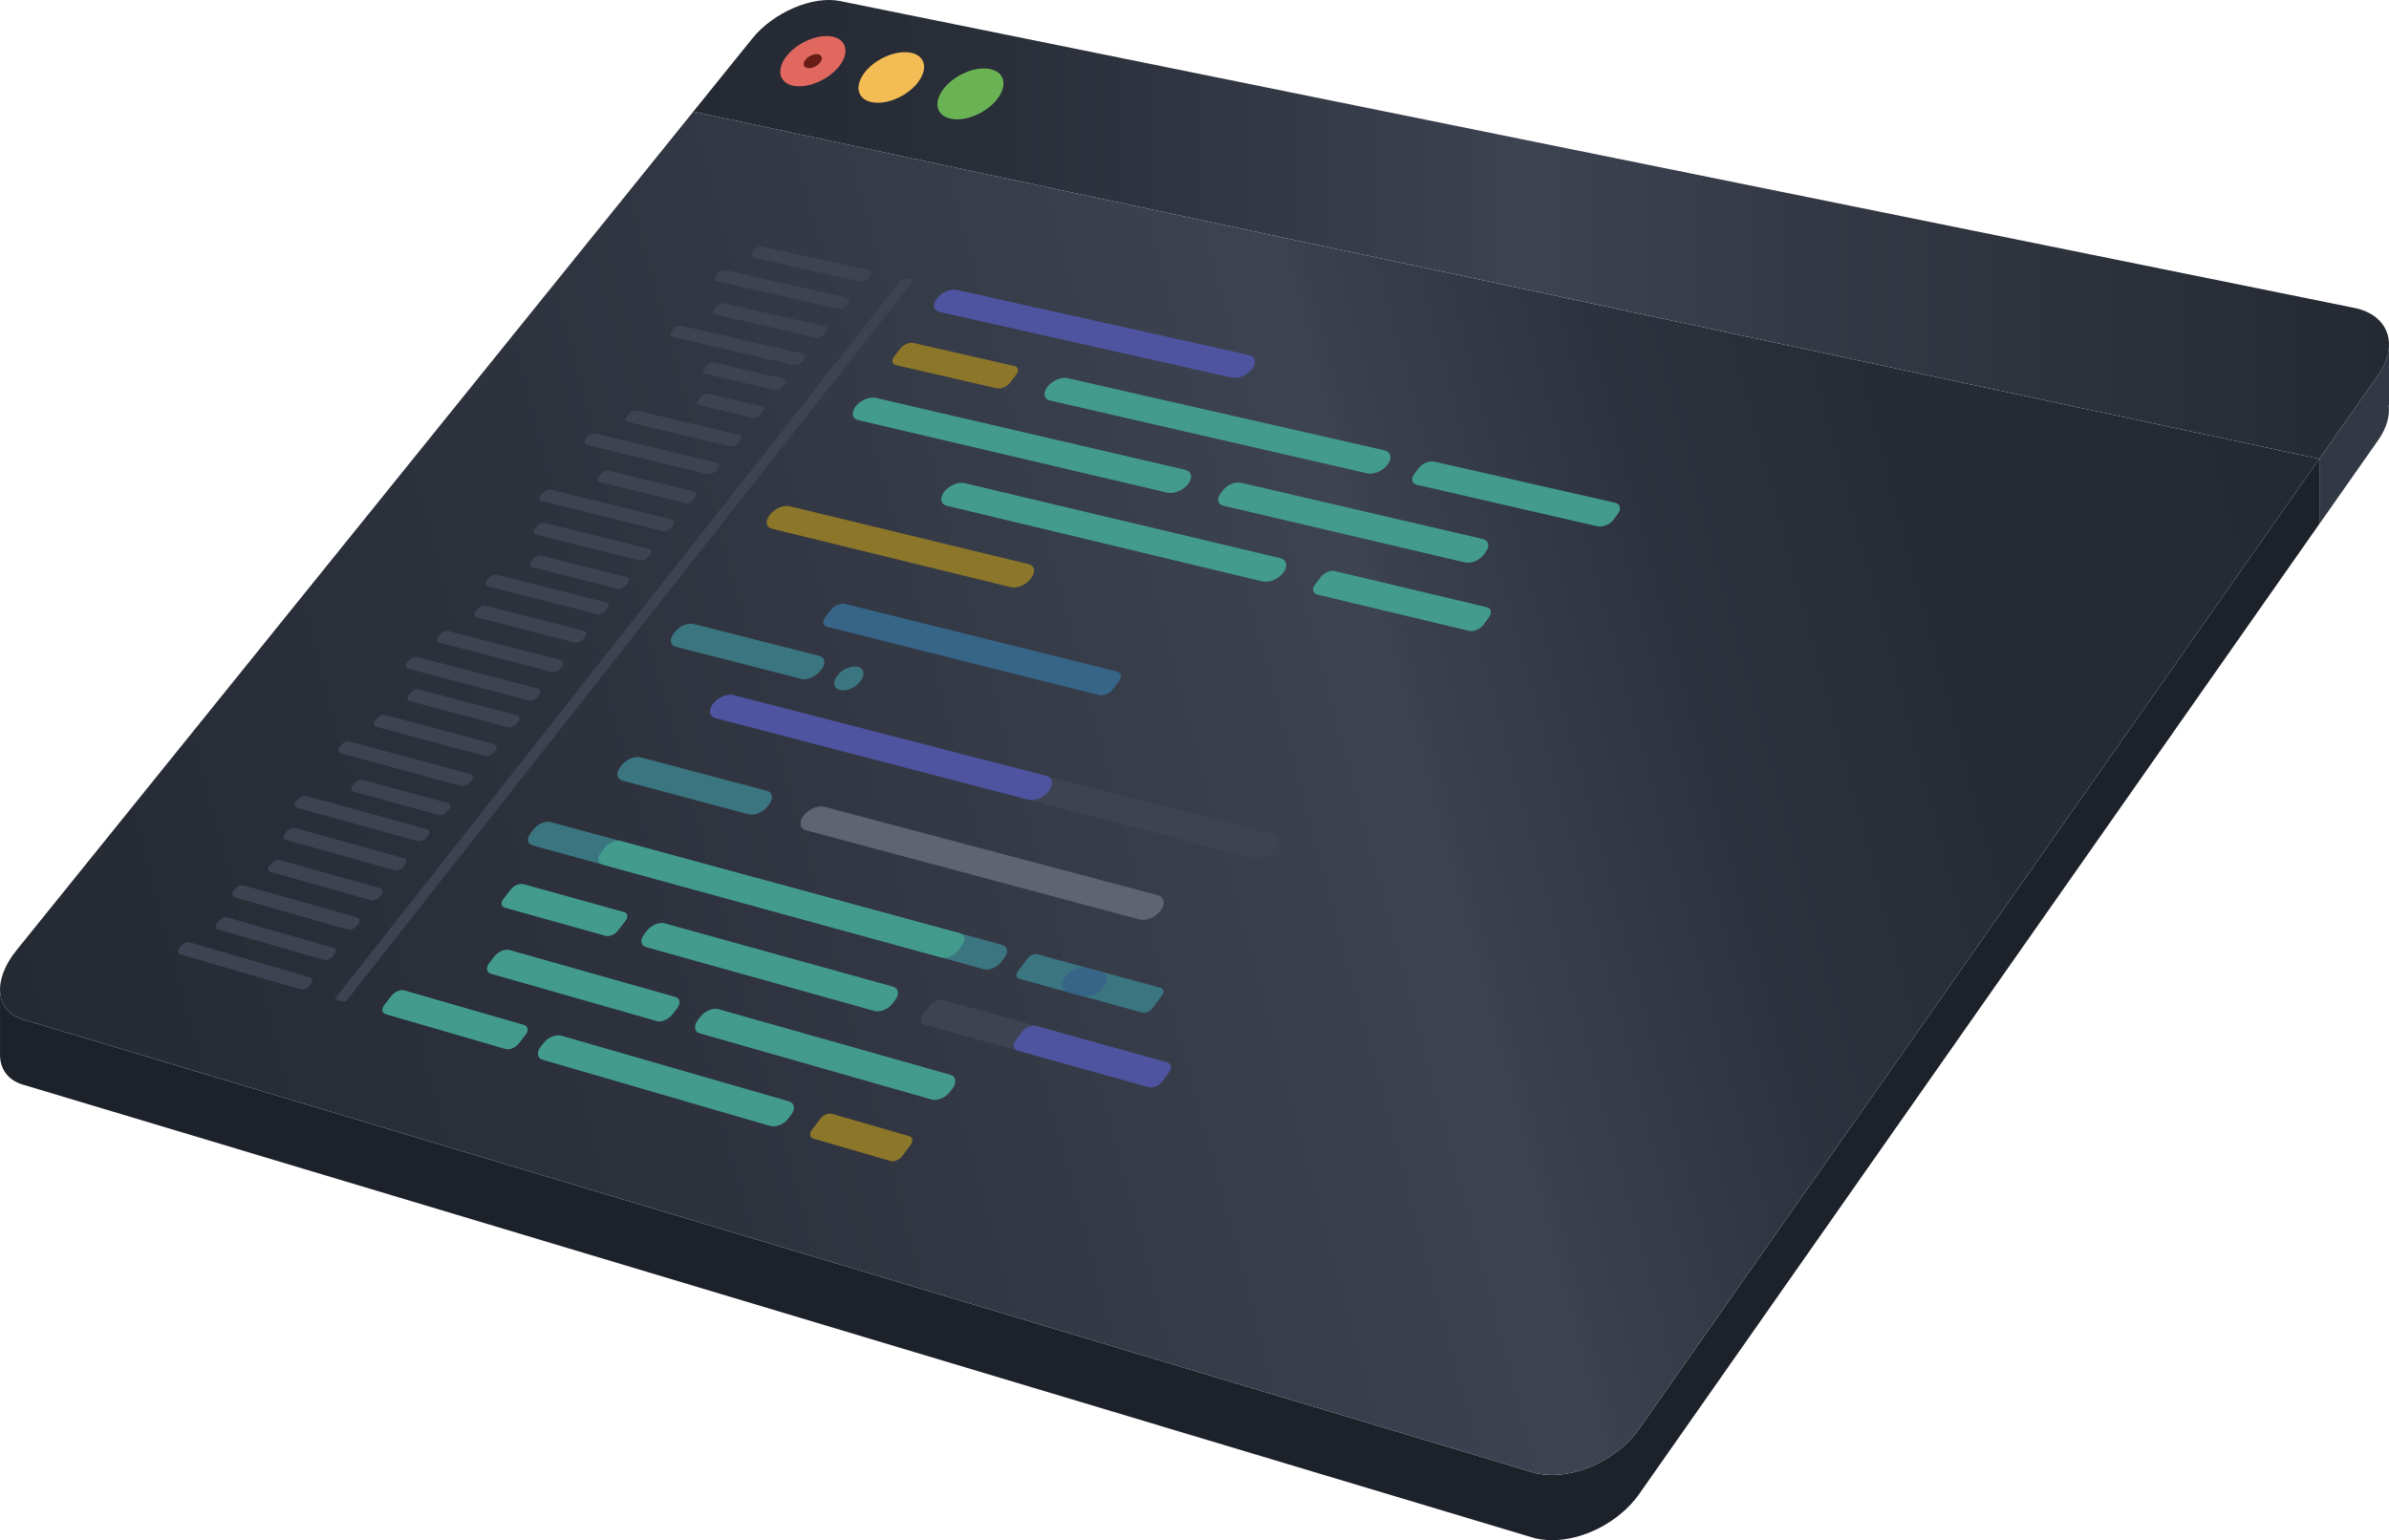 <svg id="uuid-f55afbd8-5756-42e0-bee7-1ca02151813a" xmlns="http://www.w3.org/2000/svg" width="129.24mm" height="83.34mm" xmlns:xlink="http://www.w3.org/1999/xlink" viewBox="0 0 366.36 236.25"><defs><linearGradient id="uuid-c6526cd5-9f11-4823-9893-a25eaf740ccf" x1="3.89" y1="167.02" x2="356.27" y2="72.6" gradientUnits="userSpaceOnUse"><stop offset="0" stop-color="#242932"/><stop offset=".27" stop-color="#2d323d"/><stop offset=".6" stop-color="#3d4351"/><stop offset=".61" stop-color="#3a404d"/><stop offset=".72" stop-color="#2d333e"/><stop offset=".83" stop-color="#262b34"/><stop offset="1" stop-color="#242932"/></linearGradient><linearGradient id="uuid-5079fd66-03af-40e1-a614-653ed29bac80" x1="106.32" y1="35.19" x2="366.36" y2="35.19" gradientUnits="userSpaceOnUse"><stop offset="0" stop-color="#242932"/><stop offset=".18" stop-color="#292e39"/><stop offset=".44" stop-color="#393f4c"/><stop offset=".49" stop-color="#3d4351"/><stop offset=".65" stop-color="#343945"/><stop offset="1" stop-color="#242932"/></linearGradient></defs><g id="uuid-11595fcc-7ab2-41a4-ace3-7d724d4fab9c"><g id="uuid-5759570c-58fa-4a78-bfff-9fbe810190e3"><path d="M366.36,52.86h-.01c0,1.45-.52,3.05-1.64,4.65l-9.03,12.88v10l9.03-12.88c1.3-1.85,1.8-3.7,1.61-5.32l.05-.09v-9.25Z" fill="#323945"/><path d="M234.9,225.81L3.49,156.37c-2.31-.69-3.48-2.42-3.48-4.57H0v9.93h0c-.02,2.19,1.15,3.94,3.48,4.64l231.42,69.45c5.38,1.62,12.79-1.38,16.51-6.69l104.26-148.74v-10l-104.26,148.74c-3.72,5.3-11.12,8.3-16.51,6.69Z" fill="#1d212a"/><path id="uuid-6c50396d-bf44-4000-a462-430541f22ca4" d="M234.9,225.81L3.49,156.37c-4.24-1.27-4.67-6.01-.99-10.57L106.32,17.12l249.35,53.27-104.26,148.74c-3.72,5.3-11.12,8.3-16.51,6.69Z" fill="url(#uuid-c6526cd5-9f11-4823-9893-a25eaf740ccf)"/><g id="uuid-8bb340d0-b532-43bc-865a-9b187a0db072"><g id="uuid-5c87ad22-0c0e-4a0b-ba78-b7ad7c27840a"><path id="uuid-390c5487-ef59-4b39-95f1-31fd617620b3" d="M152.89,59.57l-15.49-3.56c-.62-.14-.74-.74-.26-1.35l.95-1.22c.47-.6,1.35-.97,1.97-.83l15.49,3.53c.63.14.75.75.28,1.36l-.96,1.23c-.47.61-1.36.98-1.99.84Z" fill="#8c762a"/><path id="uuid-c282b933-1fc2-44b2-acdb-8f3ae1913d0f" d="M155,90.07l-36.62-8.96c-.92-.23-1.09-1.15-.37-2.07l.11-.14c.72-.91,2.05-1.47,2.97-1.25l36.62,8.88c.96.23,1.15,1.18.44,2.12l-.11.15c-.72.94-2.08,1.51-3.04,1.27Z" fill="#8c762a"/><path id="uuid-4df5b24d-6f81-4713-a35c-f6a38c117686" d="M209.61,72.6l-48.54-11.15c-.98-.22-1.18-1.17-.45-2.11l.02-.03c.73-.94,2.11-1.52,3.09-1.3l48.54,11.06c1.03.23,1.27,1.21.54,2.18l-.02.03c-.73.97-2.16,1.57-3.18,1.33Z" fill="#439b8e"/><path id="uuid-03560605-67e6-43e8-9712-34eb703028a9" d="M245,80.74l-27.72-6.37c-.77-.18-.96-.91-.41-1.64l.69-.92c.55-.73,1.61-1.17,2.39-1l27.72,6.31c.79.18,1,.93.45,1.67l-.69.93c-.55.74-1.63,1.19-2.43,1.01Z" fill="#439b8e"/><path id="uuid-eb54048e-8442-4612-a5f4-b61f0d3a33b4" d="M188.89,57.93l-44.81-10.08c-.96-.21-1.14-1.14-.42-2.06l.02-.03c.72-.92,2.08-1.5,3.04-1.29l44.81,9.99c1,.22,1.22,1.17.5,2.12l-.02.03c-.73.95-2.13,1.54-3.12,1.31Z" fill="#4e54a0"/><path id="uuid-d0c17c30-c01d-4892-9843-b58e0b619968" d="M179.04,75.58l-47.42-11.13c-.96-.22-1.13-1.16-.4-2.1l.02-.03c.73-.93,2.1-1.51,3.06-1.29l47.43,11.03c1,.23,1.22,1.2.49,2.16l-.02.03c-.73.96-2.14,1.55-3.15,1.32Z" fill="#439b8e"/><path id="uuid-008fd500-9caf-467f-84bd-d70bcf2ef489" d="M224.71,86.29l-37.1-8.71c-.88-.21-1.07-1.05-.43-1.89l.37-.49c.64-.84,1.86-1.35,2.74-1.15l37.1,8.63c.91.21,1.13,1.08.49,1.93l-.37.5c-.64.86-1.89,1.38-2.8,1.17Z" fill="#439b8e"/><path id="uuid-29a801a8-39f8-4f1b-91a0-cf29e861aa1a" d="M193.61,89.19l-48.39-11.6c-.97-.23-1.16-1.19-.43-2.15l.02-.03c.74-.95,2.13-1.53,3.1-1.3l48.39,11.5c1.02.24,1.25,1.23.52,2.21l-.02.03c-.74.98-2.17,1.58-3.19,1.33Z" fill="#439b8e"/><path id="uuid-e76a7ac4-07c3-4065-92ba-54be970fc7b8" d="M225.25,96.77l-23.22-5.56c-.71-.17-.87-.86-.36-1.54l.85-1.14c.51-.68,1.5-1.09,2.21-.92l23.22,5.52c.73.17.9.87.39,1.56l-.85,1.15c-.51.69-1.51,1.11-2.24.93Z" fill="#439b8e"/><path id="uuid-c771c4ef-a036-4976-8550-27acd30f29cc" d="M122.89,104.14l-19.25-4.92c-.88-.23-1.03-1.13-.34-2.01l.23-.29c.69-.89,1.97-1.42,2.85-1.2l19.25,4.88c.9.23,1.07,1.14.37,2.04l-.23.3c-.7.9-1.99,1.44-2.89,1.21Z" fill="#3b7580"/><path id="uuid-b6d77ae9-bd10-4a34-90ee-919bd47d35af" d="M168.51,106.62l-41.67-10.47c-.66-.17-.78-.83-.27-1.49l.89-1.14c.51-.66,1.46-1.05,2.12-.89l41.68,10.38c.69.17.84.86.33,1.53l-.89,1.17c-.51.67-1.49,1.08-2.18.91Z" fill="#376588"/><path id="uuid-a79d6121-84d1-4bdf-998b-ed65af8db8b0" d="M128.81,105.85h-.02c-.96-.25-1.14-1.23-.4-2.19l.06-.08c.74-.96,2.12-1.54,3.09-1.29h.02c.96.25,1.15,1.23.4,2.19l-.06.08c-.74.96-2.13,1.54-3.09,1.29Z" fill="#3b7580"/><path id="uuid-2058c1d5-840a-4018-9010-c2a6778c6c42" d="M192.24,131.67l-49.57-12.91c-1-.26-1.19-1.27-.43-2.26l.02-.03c.76-.99,2.18-1.58,3.18-1.32l49.57,12.81c1.05.27,1.28,1.32.53,2.34l-.02.03c-.76,1.02-2.23,1.63-3.27,1.36Z" fill="#3e4352"/><path id="uuid-e3c809e1-e9c4-421c-8b67-e369babf01a4" d="M157.65,122.66l-47.93-12.49c-.96-.25-1.13-1.24-.38-2.21l.02-.03c.76-.97,2.15-1.55,3.12-1.31l47.94,12.38c1.01.26,1.22,1.28.46,2.29l-.02.03c-.76,1-2.2,1.6-3.21,1.34Z" fill="#4e54a0"/><path id="uuid-65c6a577-75c9-4a8c-af08-a9546154e5d8" d="M114.81,124.92l-19.37-5.18c-.89-.24-1.03-1.16-.33-2.06l.23-.3c.7-.9,1.99-1.44,2.88-1.21l19.37,5.13c.9.24,1.07,1.17.36,2.09l-.23.3c-.71.91-2.01,1.46-2.92,1.22Z" fill="#3b7580"/><path id="uuid-77a8e3f4-db68-4f1f-b051-60e8c863a320" d="M174.73,141.04l-51.09-13.66c-.99-.26-1.17-1.28-.4-2.27l.02-.03c.76-.99,2.18-1.58,3.17-1.32l51.09,13.55c1.04.28,1.26,1.33.5,2.35l-.02.03c-.77,1.02-2.23,1.63-3.27,1.35Z" fill="#5f6472"/><path id="uuid-ba3dd559-4a3d-4bd6-8363-49f2edc47f49" d="M150.85,148.66l-69.2-18.98c-.8-.22-.92-1.06-.28-1.88l.48-.61c.64-.82,1.81-1.31,2.61-1.09l69.2,18.83c.86.23,1.03,1.12.38,1.97l-.48.64c-.65.86-1.86,1.36-2.72,1.13Z" fill="#3b7580"/><path id="uuid-ad19a126-ae31-4649-b5b5-199fbe9a312c" d="M144.33,146.87l-51.91-14.24c-.78-.21-.91-1.03-.28-1.83l.56-.72c.62-.8,1.76-1.27,2.54-1.06l51.91,14.12c.82.22.98,1.07.36,1.9l-.56.74c-.62.82-1.8,1.31-2.62,1.09Z" fill="#439b8e"/><path id="uuid-20a62893-f83c-458e-91f2-b4b978995f2c" d="M175.15,155.32l-18.83-5.17c-.5-.14-.6-.65-.23-1.15l1.46-1.95c.37-.5,1.08-.79,1.58-.65l18.83,5.12c.51.14.62.66.24,1.16l-1.46,1.97c-.37.5-1.09.8-1.6.66Z" fill="#3b7580"/><path id="uuid-8756e6af-c662-495b-aaaa-b575c2222185" d="M165.94,152.8l-2.1-.58c-1.04-.28-1.25-1.35-.48-2.38l.02-.03c.77-1.03,2.23-1.63,3.27-1.35l2.1.57c1.04.28,1.26,1.35.49,2.38l-.02.03c-.77,1.03-2.24,1.64-3.28,1.36Z" fill="#376588"/><path id="uuid-ac136bec-7de7-483e-8a8a-cdd7d778c036" d="M127.6,170.86l11.8,3.41c.57.16.68.77.25,1.35l-1.29,1.72c-.44.58-1.25.92-1.82.75l-11.8-3.43c-.56-.16-.67-.76-.23-1.34l1.29-1.71c.44-.58,1.25-.91,1.81-.75Z" fill="#8c762a"/><path id="uuid-a011bbbc-1b0c-40bb-84ff-da76a2da31be" d="M86.08,158.87l34.9,10.07c.87.25,1.02,1.17.35,2.06l-.43.57c-.67.89-1.92,1.4-2.79,1.15l-34.9-10.15c-.84-.24-.97-1.14-.29-2.01l.43-.56c.67-.87,1.89-1.37,2.73-1.13Z" fill="#439b8e"/><path id="uuid-8aa29a4c-10bc-4d96-a62f-791f29337e18" d="M62.02,151.93l18.36,5.3c.62.18.72.85.22,1.5l-1.04,1.34c-.5.65-1.42,1.03-2.04.85l-18.36-5.34c-.61-.18-.7-.84-.19-1.48l1.04-1.33c.5-.64,1.4-1.02,2.01-.84Z" fill="#439b8e"/><path id="uuid-0bd67f69-6c53-46bb-86de-1ccbf93bc775" d="M110.17,154.8l35.54,10.06c.88.25,1.06,1.17.39,2.07l-.43.57c-.67.89-1.93,1.41-2.81,1.16l-35.53-10.14c-.85-.24-1-1.15-.33-2.02l.43-.56c.67-.87,1.9-1.38,2.75-1.14Z" fill="#439b8e"/><path id="uuid-bdc1a99f-b877-40eb-8b77-114fd1c1f57d" d="M78.14,145.73l25.42,7.2c.73.21.86.99.28,1.74l-.75.97c-.58.75-1.65,1.2-2.38.99l-25.41-7.25c-.71-.2-.82-.97-.24-1.71l.75-.96c.58-.74,1.63-1.18,2.34-.98Z" fill="#439b8e"/><path id="uuid-e08091df-de05-4def-a8fb-175b11ec68da" d="M101.94,141.64l35,9.71c.87.24,1.03,1.15.37,2.02l-.43.56c-.67.88-1.91,1.39-2.78,1.15l-35-9.79c-.84-.23-.98-1.12-.31-1.98l.42-.55c.66-.86,1.88-1.36,2.72-1.13Z" fill="#439b8e"/><path id="uuid-7074c544-5bd7-44ee-b849-5e41ac502c38" d="M80.22,135.61l15.48,4.3c.57.16.67.77.21,1.36l-1.17,1.51c-.46.59-1.3.94-1.87.78l-15.48-4.33c-.56-.16-.65-.76-.19-1.34l1.17-1.49c.46-.58,1.28-.93,1.85-.77Z" fill="#439b8e"/><path id="uuid-e4bb718b-9740-42bc-b160-9c5e735225c5" d="M144.64,153.41l19.77,5.49c.67.19.81.88.31,1.55l-1.03,1.38c-.5.67-1.45,1.06-2.12.87l-19.77-5.53c-.66-.18-.78-.87-.28-1.53l1.03-1.36c.5-.66,1.43-1.05,2.09-.86Z" fill="#3e4352"/><path id="uuid-51e315f4-e23c-4a80-a299-3d9320da75a8" d="M158.88,157.37l20.06,5.57c.68.19.83.89.33,1.56l-1.03,1.39c-.5.67-1.45,1.07-2.13.88l-20.06-5.61c-.66-.19-.8-.88-.3-1.54l1.03-1.37c.5-.67,1.44-1.05,2.11-.87Z" fill="#4e54a0"/></g><path id="uuid-5c2763cf-9f85-4e26-abdc-659c8211c0ae" d="M52.64,153.68l-1.05-.3c-.17-.05-.19-.23-.05-.41l86.67-110.05c.13-.16.37-.26.54-.23l1.05.23c.17.04.2.2.07.36l-86.68,110.16c-.14.18-.39.28-.55.23Z" fill="#3e4352"/><g id="uuid-787613e6-0eed-441a-ad9f-c7cdc40bfac9"><path id="uuid-eab80eae-d61d-4cc6-9bca-d767707bb4ed" d="M111.35,41.47l18.53,4.18c.43.1.52.52.18.94l-.15.19c-.33.42-.96.69-1.39.59l-18.53-4.2c-.43-.1-.5-.51-.17-.93l.15-.19c.33-.42.95-.68,1.38-.58Z" fill="#3e4352"/><path id="uuid-32db3da3-d75c-477c-a826-00f67bea1a66" d="M116.9,37.82l16.33,3.64c.41.09.49.49.17.88l-.22.28c-.31.4-.9.65-1.31.55l-16.33-3.66c-.4-.09-.47-.48-.16-.87l.22-.28c.31-.39.89-.64,1.29-.55Z" fill="#3e4352"/><path id="uuid-417a4bbb-9473-49c8-aaf8-94b786c7e17f" d="M104.56,49.98l18.52,4.27c.43.1.51.53.18.95l-.15.19c-.34.43-.96.69-1.4.59l-18.52-4.29c-.43-.1-.5-.52-.16-.94l.15-.19c.34-.42.95-.68,1.38-.58Z" fill="#3e4352"/><path id="uuid-2b18802d-edfd-4d71-9653-82ae00a7bb33" d="M111.06,46.53l15.41,3.51c.4.09.47.48.16.87l-.26.32c-.31.39-.88.63-1.28.54l-15.41-3.53c-.39-.09-.46-.47-.15-.86l.25-.32c.31-.38.87-.62,1.26-.54Z" fill="#3e4352"/><path id="uuid-27bdddac-3468-4915-be45-fce5d9d10e18" d="M108.5,60.37l8.46,1.99c.3.07.35.37.12.66l-.54.68c-.23.29-.66.48-.96.41l-8.46-2c-.3-.07-.35-.36-.11-.66l.54-.68c.23-.29.66-.47.96-.4Z" fill="#3e4352"/><path id="uuid-59e28b26-27dd-411a-8b43-fe7d4588f2e1" d="M109.49,55.6l10.76,2.5c.33.08.39.41.13.74l-.43.55c-.26.33-.74.53-1.08.45l-10.75-2.52c-.33-.08-.39-.41-.13-.73l.43-.55c.26-.33.74-.53,1.07-.45Z" fill="#3e4352"/><path id="uuid-318eac89-a0ca-4288-af3b-4da5cb986640" d="M91.37,66.51l18.51,4.45c.43.1.51.54.17.97l-.15.2c-.34.43-.97.7-1.4.59l-18.51-4.47c-.43-.1-.49-.53-.15-.96l.15-.19c.34-.43.96-.69,1.39-.59Z" fill="#3e4352"/><path id="uuid-c7913bb9-e860-4cd8-8c8b-8480747f042e" d="M97.64,62.98l15.68,3.73c.4.1.47.49.16.89l-.25.32c-.31.4-.89.64-1.29.55l-15.67-3.75c-.39-.09-.46-.49-.15-.88l.25-.31c.31-.39.89-.64,1.28-.54Z" fill="#3e4352"/><path id="uuid-4b5415c0-60d2-46e8-9dcb-a2c86fc7f4d5" d="M84.5,75.13l18.5,4.55c.43.11.51.54.16.98l-.16.2c-.34.43-.97.7-1.41.59l-18.5-4.57c-.43-.11-.49-.54-.15-.97l.16-.19c.34-.43.96-.69,1.39-.59Z" fill="#3e4352"/><path id="uuid-36c171b2-61a6-433c-8320-1aec182caf45" d="M93.34,72.2l13.17,3.2c.37.09.43.46.14.83l-.34.43c-.29.37-.82.59-1.19.5l-13.17-3.22c-.36-.09-.42-.46-.13-.82l.34-.43c.29-.36.82-.59,1.18-.5Z" fill="#3e4352"/><path id="uuid-4331b70b-207c-4e38-9f5f-67b8f6b61ada" d="M82.98,85.22l13.17,3.31c.37.09.43.47.14.84l-.35.44c-.29.37-.83.6-1.2.5l-13.16-3.32c-.36-.09-.42-.46-.13-.83l.34-.43c.29-.37.82-.59,1.19-.5Z" fill="#3e4352"/><path id="uuid-32c80535-e2db-407a-bdaa-2e05d15d0695" d="M83.58,80.23l15.92,3.96c.4.1.47.51.15.91l-.24.31c-.32.41-.91.65-1.31.55l-15.92-3.97c-.4-.1-.46-.5-.14-.91l.24-.3c.32-.4.9-.65,1.3-.55Z" fill="#3e4352"/><path id="uuid-821f5943-850d-4980-9ead-4b4ea077ea9c" d="M74.47,92.91l15.1,3.87c.39.1.46.51.14.9l-.27.35c-.31.4-.89.64-1.28.54l-15.1-3.89c-.39-.1-.45-.5-.13-.9l.27-.34c.31-.39.88-.63,1.27-.53Z" fill="#3e4352"/><path id="uuid-c94d26ac-3b70-41d4-abb5-13c8b6140ae7" d="M76.23,88.17l16.75,4.25c.41.1.48.53.15.95l-.22.27c-.33.42-.93.67-1.35.57l-16.74-4.27c-.41-.1-.47-.52-.14-.94l.22-.27c.33-.41.93-.66,1.33-.56Z" fill="#3e4352"/><path id="uuid-2108860c-97d9-45af-8d25-e73039272ff5" d="M64.02,100.79l18.48,4.84c.43.11.5.56.15,1.01l-.16.2c-.35.44-.98.71-1.42.6l-18.48-4.86c-.42-.11-.49-.56-.14-.99l.16-.2c.35-.44.98-.7,1.4-.59Z" fill="#3e4352"/><path id="uuid-c1b9ad3b-67bd-41ae-9faa-a8bf1e39b4c7" d="M68.77,96.8l17.21,4.46c.42.11.49.54.15.97l-.2.25c-.34.43-.95.68-1.37.57l-17.21-4.48c-.41-.11-.47-.54-.14-.96l.2-.25c.34-.42.94-.68,1.35-.57Z" fill="#3e4352"/><path id="uuid-1cca6aff-5096-4b90-a2e6-6f1d6d9644bf" d="M59.09,109.68l16.73,4.47c.41.11.48.54.14.97l-.22.28c-.33.42-.94.68-1.35.57l-16.73-4.49c-.41-.11-.46-.54-.13-.96l.22-.27c.33-.42.93-.67,1.34-.56Z" fill="#3e4352"/><path id="uuid-aa9e9d2f-7069-4091-b8a4-809b72545586" d="M64.24,105.76l15.09,3.99c.39.1.45.51.14.92l-.28.35c-.32.4-.89.64-1.29.54l-15.09-4.01c-.39-.1-.44-.51-.12-.91l.28-.35c.32-.4.89-.64,1.27-.54Z" fill="#3e4352"/><path id="uuid-cec5c23b-2541-4d18-887a-d212d7170bb4" d="M55.61,119.62l13.14,3.58c.37.1.42.49.12.87l-.35.45c-.3.38-.84.61-1.21.51l-13.14-3.6c-.36-.1-.41-.49-.11-.86l.35-.44c.3-.38.84-.6,1.2-.5Z" fill="#3e4352"/><path id="uuid-c9a25d9d-6bd4-4294-807a-91226eb88081" d="M53.67,113.76l18.47,4.99c.43.12.5.57.15,1.02l-.16.2c-.35.45-.99.71-1.42.6l-18.46-5.01c-.42-.12-.48-.57-.13-1.01l.16-.2c.35-.44.98-.71,1.41-.59Z" fill="#3e4352"/><path id="uuid-175b047a-395a-4b1c-94c8-c2cbc5c051a5" d="M45.27,127.01l16.71,4.65c.41.11.47.56.13.99l-.22.28c-.34.43-.95.68-1.36.57l-16.71-4.67c-.4-.11-.46-.55-.12-.97l.22-.28c.34-.42.94-.68,1.35-.56Z" fill="#3e4352"/><path id="uuid-a1e7424d-d6a9-43d7-baa4-f82e807d81ee" d="M47.01,122.11l18.46,5.08c.43.12.5.58.14,1.03l-.16.2c-.35.45-.99.72-1.43.6l-18.46-5.1c-.42-.12-.48-.57-.13-1.02l.16-.2c.35-.44.98-.71,1.41-.59Z" fill="#3e4352"/><path id="uuid-d31478ba-ed6d-469c-bd77-51b31ea52005" d="M37.42,135.82l17.37,4.93c.42.12.48.57.13,1.01l-.2.25c-.35.44-.97.7-1.39.58l-17.37-4.95c-.41-.12-.46-.57-.12-1l.2-.25c.35-.44.96-.69,1.37-.58Z" fill="#3e4352"/><path id="uuid-abc819d2-90e7-4bb3-8f2b-0a759db7448c" d="M42.88,131.92l15.49,4.35c.4.11.45.54.13.95l-.27.34c-.33.42-.92.66-1.31.55l-15.49-4.37c-.39-.11-.44-.53-.11-.94l.27-.33c.33-.41.91-.66,1.3-.55Z" fill="#3e4352"/><path id="uuid-d4186c6b-f40d-4851-b2f3-fd174a989a2e" d="M29.1,144.56l18.43,5.34c.43.13.49.6.13,1.05l-.16.21c-.36.46-1,.72-1.44.6l-18.43-5.36c-.42-.12-.47-.59-.11-1.04l.16-.2c.36-.45.99-.72,1.42-.59Z" fill="#3e4352"/><path id="uuid-87b19ff0-0b3f-4b4e-894f-392936b1e503" d="M34.87,140.73l16.27,4.67c.41.12.46.56.12.99l-.24.3c-.34.43-.94.68-1.35.56l-16.27-4.69c-.4-.12-.45-.55-.11-.98l.24-.3c.34-.42.94-.67,1.33-.56Z" fill="#3e4352"/></g></g><path id="uuid-6d0ecffd-9e5d-4e75-883f-82aaec1f4b1f" d="M355.68,70.39L106.32,17.12l9.05-11.22c3.25-4.02,9.26-6.59,13.45-5.74l232.22,47.07c5.25,1.06,6.9,5.66,3.67,10.28l-9.03,12.88Z" fill="url(#uuid-5079fd66-03af-40e1-a614-653ed29bac80)"/><g id="uuid-ba50c76c-ffd8-427e-89cb-65909dece349"><path id="uuid-25d95352-6460-4c67-b777-2ca2c0628cff" d="M128.65,10.21c-1.67,2.08-4.82,3.4-7.02,2.94-2.2-.46-2.63-2.52-.96-4.6,1.67-2.07,4.8-3.39,7-2.93,2.2.45,2.64,2.51.98,4.59Z" fill="#e0685f"/><path id="uuid-c4bd8df5-05d5-45a0-8a15-fcd06a0bde2e" d="M152.89,15.25c-1.67,2.11-4.85,3.44-7.1,2.96s-2.7-2.56-1.03-4.66c1.67-2.1,4.84-3.42,7.08-2.96,2.25.46,2.72,2.55,1.05,4.65Z" fill="#6ab355"/><path id="uuid-7789d5b3-97a2-4ee6-b247-11d37e8edf0e" d="M140.71,12.72c-1.67,2.1-4.83,3.42-7.06,2.95-2.22-.47-2.66-2.54-.99-4.63,1.67-2.09,4.82-3.4,7.04-2.95s2.68,2.53,1.01,4.62Z" fill="#f3bc54"/><path id="uuid-e2fa5594-bc13-4ce3-941b-227d4230832f" d="M125.76,9.61c-.47.58-1.34.95-1.96.82s-.73-.7-.27-1.28,1.34-.95,1.95-.82.74.7.27,1.28Z" fill="#681d17"/></g></g></g></svg>